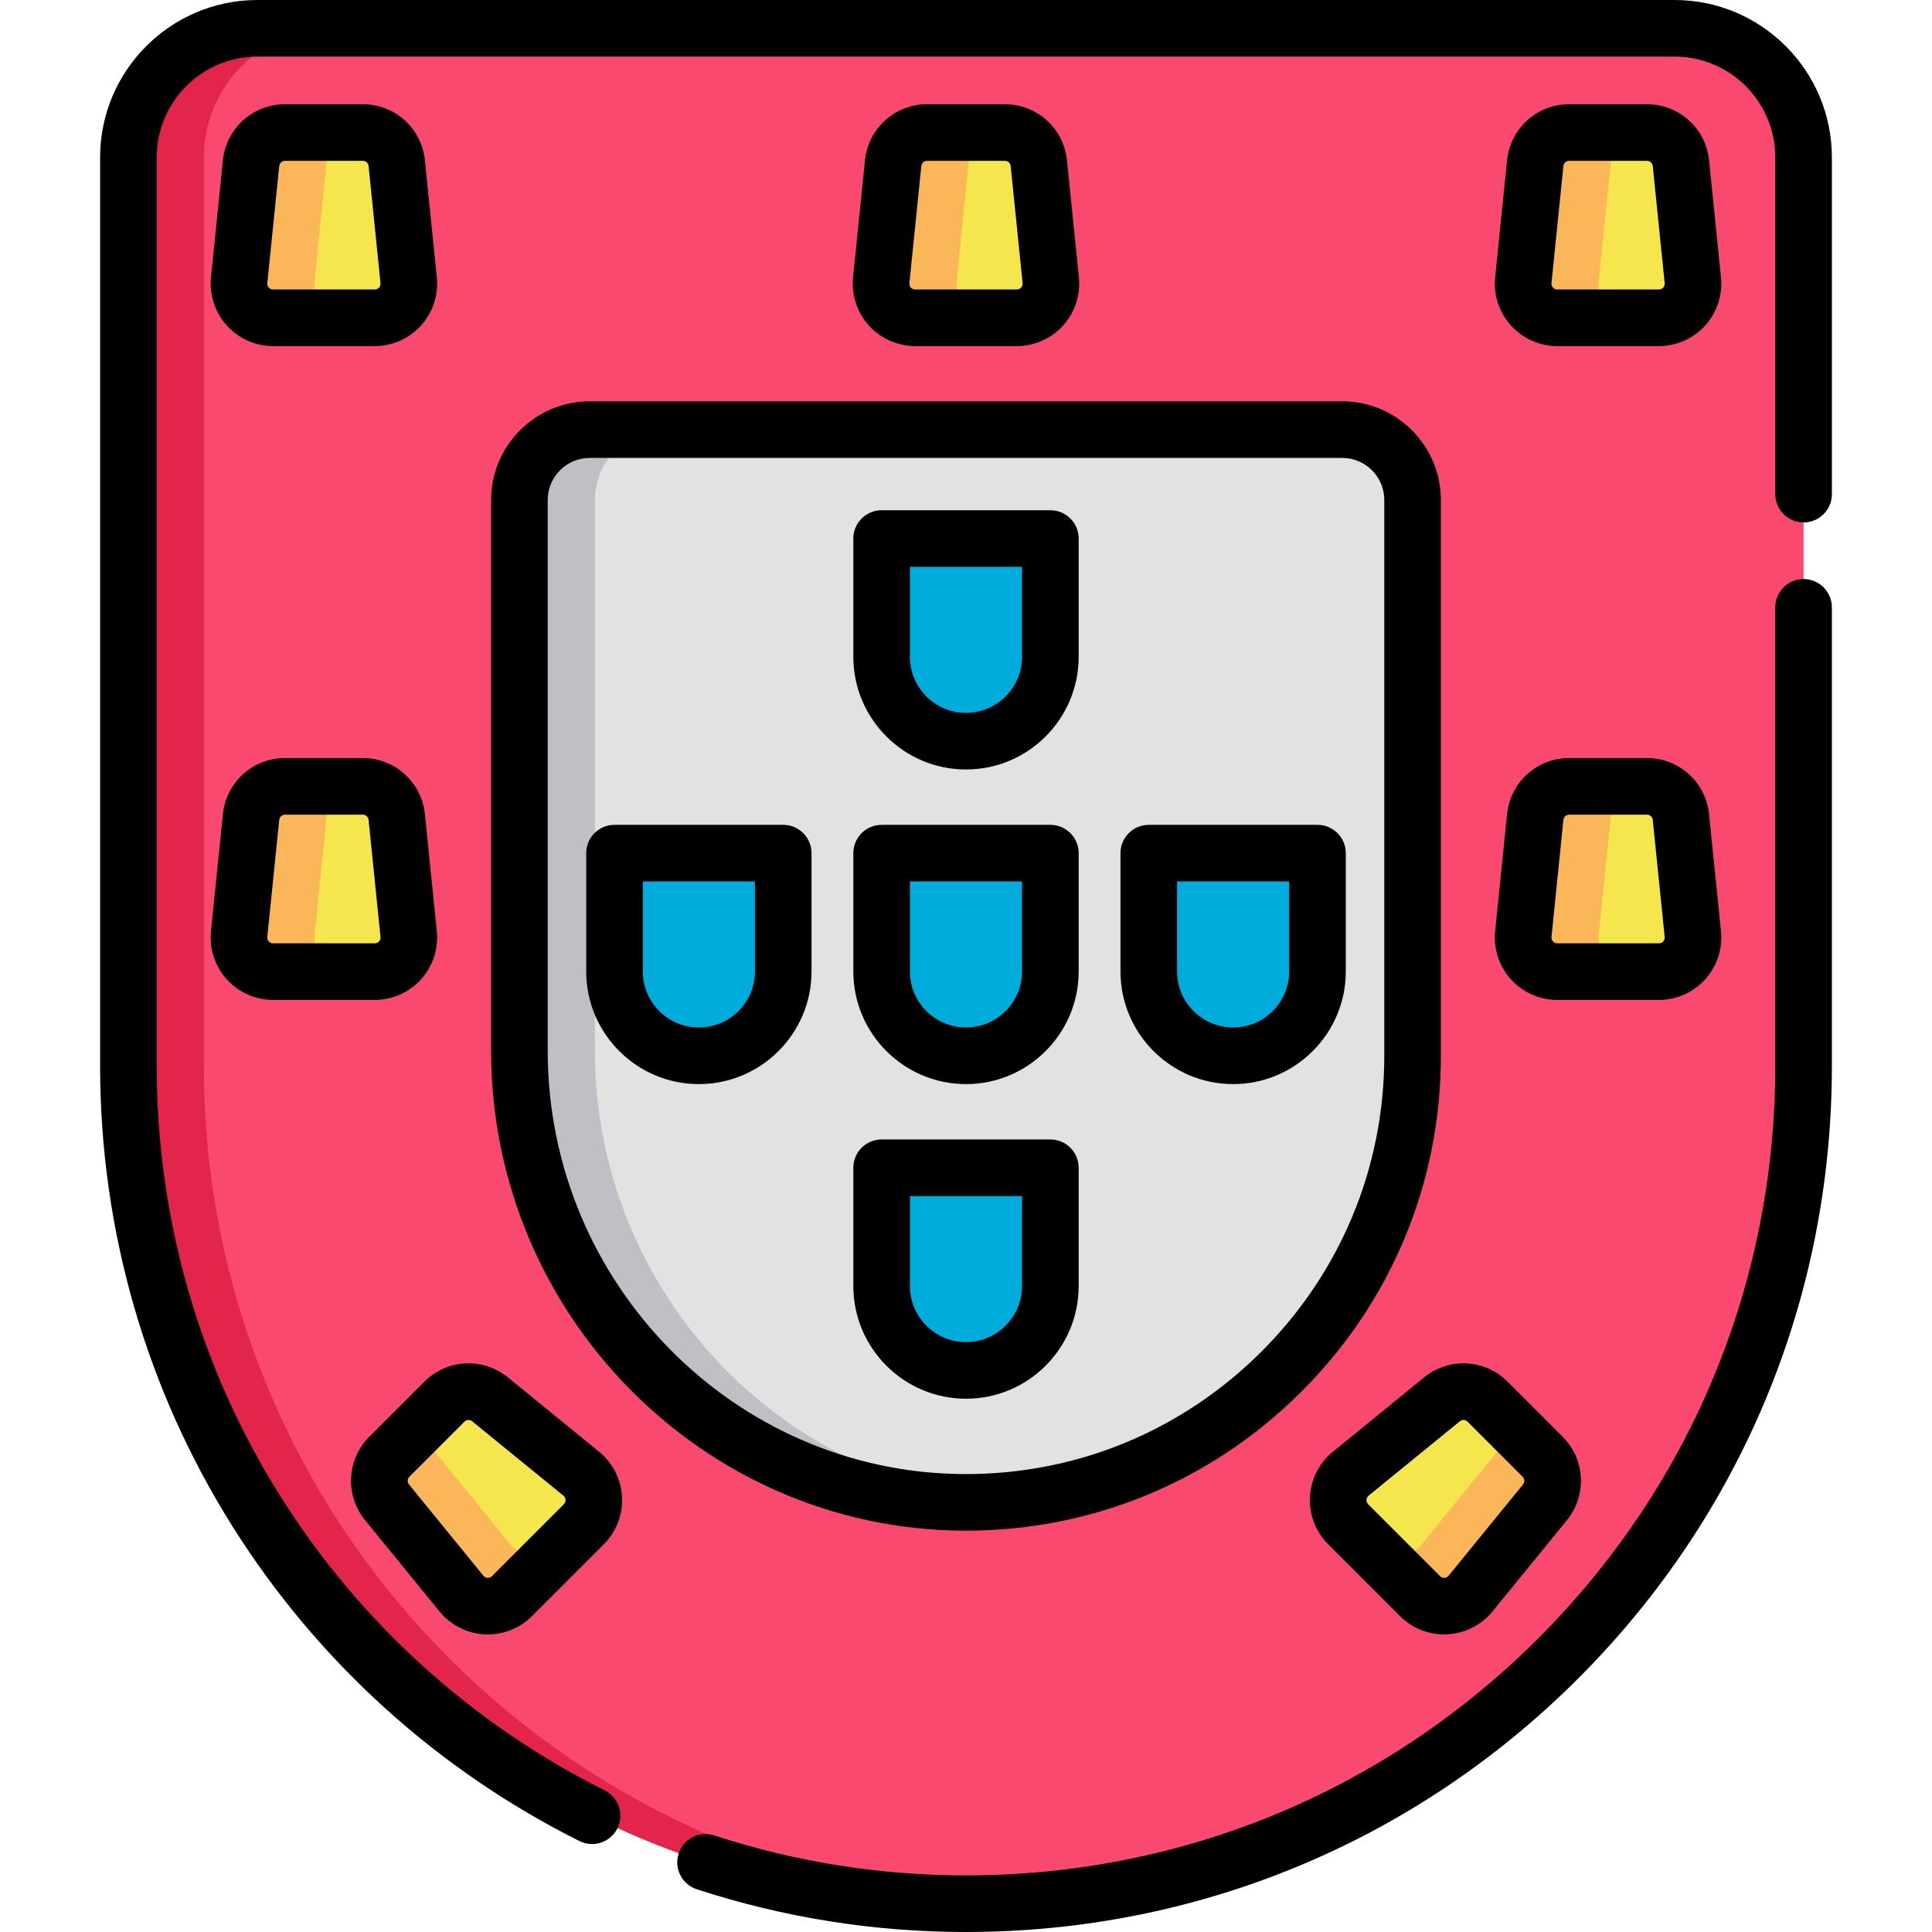 <svg id="Capa_1" enable-background="new 0 0 512 512" height="512" viewBox="0 0 512 512" width="512" xmlns="http://www.w3.org/2000/svg"><path d="m443.771 7.5h-375.542c-18.886 0-34.196 15.31-34.196 34.196v240.838c0 122.588 99.378 221.966 221.967 221.966 122.589 0 221.967-99.378 221.967-221.967v-240.837c0-18.886-15.31-34.196-34.196-34.196z" fill="#f9496e"/><path d="m54.033 282.533v-240.837c0-18.886 15.31-34.196 34.196-34.196h-20c-18.886 0-34.196 15.31-34.196 34.196v240.838c0 122.588 99.378 221.966 221.967 221.966 3.352 0 6.684-.088 10-.235-117.946-5.231-211.967-102.495-211.967-221.732z" fill="#e3254c"/><path d="m355.704 113.855h-199.408c-10.298 0-18.646 8.348-18.646 18.646v145.993c0 65.307 52.352 119.275 117.658 119.651 65.575.377 119.042-52.859 119.042-118.348v-147.297c0-10.298-8.348-18.645-18.646-18.645z" fill="#e2e2e2"/><path d="m157.65 278.493v-145.993c0-10.298 8.348-18.646 18.646-18.646h-20c-10.298 0-18.646 8.348-18.646 18.646v145.993c0 65.307 52.352 119.275 117.658 119.65 3.596.021 7.154-.129 10.671-.424-60.892-5.173-108.329-57.061-108.329-119.226z" fill="#c1bfc5"/><g fill="#00acdc"><path d="m256 279.799c-12.328 0-22.357-10.029-22.357-22.357v-31.347h44.714v31.347c0 12.327-10.029 22.357-22.357 22.357z"/><path d="m185.207 279.799c-12.328 0-22.357-10.029-22.357-22.357v-31.347h44.714v31.347c0 12.327-10.029 22.357-22.357 22.357z"/><path d="m326.793 279.799c12.328 0 22.357-10.029 22.357-22.357v-31.347h-44.714v31.347c0 12.327 10.029 22.357 22.357 22.357z"/><path d="m256 196.421c-12.328 0-22.357-10.029-22.357-22.357v-31.347h44.714v31.347c0 12.328-10.029 22.357-22.357 22.357z"/><path d="m256 363.176c-12.328 0-22.357-10.029-22.357-22.357v-31.347h44.714v31.347c0 12.328-10.029 22.357-22.357 22.357z"/></g><path d="m108.302 74.265-3.159-31.019c-.47-4.615-4.356-8.125-8.995-8.125h-20.614c-4.639 0-8.525 3.51-8.995 8.125l-3.159 31.019c-.543 5.328 3.639 9.957 8.995 9.957h26.932c5.356 0 9.538-4.629 8.995-9.957z" fill="#f4e64c"/><path d="m83.381 74.265 3.159-31.019c.47-4.615 4.356-8.125 8.995-8.125h-20c-4.639 0-8.525 3.511-8.995 8.125l-3.159 31.019c-.543 5.328 3.639 9.957 8.995 9.957h20c-5.356 0-9.538-4.629-8.995-9.957z" fill="#fab659"/><path d="m278.461 74.265-3.159-31.019c-.47-4.615-4.356-8.125-8.995-8.125h-20.615c-4.639 0-8.525 3.51-8.995 8.125l-3.159 31.019c-.543 5.328 3.639 9.957 8.995 9.957h26.932c5.357 0 9.538-4.629 8.996-9.957z" fill="#f4e64c"/><path d="m108.302 247.54-3.159-31.019c-.47-4.615-4.356-8.125-8.995-8.125h-20.614c-4.639 0-8.525 3.51-8.995 8.125l-3.159 31.019c-.543 5.328 3.639 9.957 8.995 9.957h26.932c5.356 0 9.538-4.629 8.995-9.957z" fill="#f4e64c"/><path d="m154.043 390.549-24.167-19.7c-3.595-2.931-8.826-2.665-12.106.615l-14.577 14.577c-3.28 3.28-3.546 8.51-.615 12.106l19.7 24.167c3.384 4.151 9.614 4.467 13.401.681l19.044-19.044c3.787-3.788 3.471-10.018-.68-13.402z" fill="#f4e64c"/><path d="m135.279 409.314-19.7-24.167c-2.931-3.595-2.665-8.826.615-12.105l-13 13c-3.28 3.28-3.546 8.51-.615 12.105l19.7 24.167c3.384 4.151 9.614 4.468 13.401.68l13-13c-3.787 3.787-10.018 3.471-13.401-.68z" fill="#fab659"/><path d="m403.698 74.265 3.159-31.019c.47-4.615 4.356-8.125 8.995-8.125h20.615c4.639 0 8.525 3.51 8.995 8.125l3.159 31.019c.543 5.328-3.639 9.957-8.995 9.957h-26.932c-5.357 0-9.539-4.629-8.996-9.957z" fill="#f4e64c"/><path d="m403.698 247.54 3.159-31.019c.47-4.615 4.356-8.125 8.995-8.125h20.615c4.639 0 8.525 3.51 8.995 8.125l3.159 31.019c.543 5.328-3.639 9.957-8.995 9.957h-26.932c-5.357 0-9.539-4.629-8.996-9.957z" fill="#f4e64c"/><path d="m357.957 390.549 24.167-19.7c3.595-2.931 8.826-2.665 12.106.615l14.577 14.577c3.28 3.28 3.546 8.51.615 12.106l-19.7 24.167c-3.384 4.151-9.614 4.467-13.401.681l-19.044-19.044c-3.787-3.788-3.471-10.018.68-13.402z" fill="#f4e64c"/><path d="m253.539 74.265 3.159-31.019c.47-4.615 4.356-8.125 8.995-8.125h-20c-4.639 0-8.525 3.511-8.995 8.125l-3.159 31.019c-.543 5.328 3.639 9.957 8.995 9.957h20c-5.356 0-9.537-4.629-8.995-9.957z" fill="#fab659"/><path d="m423.698 74.265 3.159-31.019c.47-4.615 4.356-8.125 8.995-8.125h-20c-4.639 0-8.525 3.511-8.995 8.125l-3.159 31.019c-.543 5.328 3.639 9.957 8.995 9.957h20c-5.356 0-9.538-4.629-8.995-9.957z" fill="#fab659"/><path d="m423.698 247.54 3.159-31.019c.47-4.615 4.356-8.125 8.995-8.125h-20c-4.639 0-8.525 3.511-8.995 8.125l-3.159 31.019c-.543 5.328 3.639 9.957 8.995 9.957h20c-5.356 0-9.538-4.629-8.995-9.957z" fill="#fab659"/><path d="m83.381 247.54 3.159-31.019c.47-4.615 4.356-8.125 8.995-8.125h-20c-4.639 0-8.525 3.511-8.995 8.125l-3.159 31.019c-.543 5.328 3.639 9.957 8.995 9.957h20c-5.356 0-9.538-4.629-8.995-9.957z" fill="#fab659"/><path d="m376.722 409.314 19.7-24.167c2.931-3.595 2.665-8.826-.615-12.105l13 13c3.28 3.28 3.546 8.51.615 12.105l-19.7 24.167c-3.384 4.151-9.614 4.468-13.401.68l-13-13c3.787 3.787 10.017 3.471 13.401-.68z" fill="#fab659"/><path d="m485.467 41.696c0-22.991-18.705-41.696-41.696-41.696h-375.542c-22.991 0-41.696 18.705-41.696 41.696v240.837c0 43.441 12.199 85.729 35.278 122.293 22.452 35.57 54.175 64.296 91.742 83.071 1.077.539 2.22.793 3.347.793 2.751 0 5.401-1.52 6.715-4.148 1.852-3.705.349-8.21-3.356-10.062-35.117-17.552-64.774-44.406-85.764-77.66-21.564-34.165-32.962-73.685-32.962-114.288v-240.836c0-14.72 11.976-26.696 26.696-26.696h375.542c14.72 0 26.696 11.976 26.696 26.696v89.254c0 4.142 3.358 7.5 7.5 7.5s7.5-3.358 7.5-7.5z"/><path d="m184.649 500.671c22.997 7.517 47.003 11.329 71.351 11.329 61.292 0 118.917-23.869 162.257-67.209s67.209-100.964 67.209-162.257v-121.584c0-4.142-3.358-7.5-7.5-7.5s-7.5 3.358-7.5 7.5v121.583c0 57.286-22.309 111.144-62.816 151.651s-94.364 62.816-151.65 62.816c-22.763 0-45.201-3.562-66.69-10.586-3.937-1.286-8.172.862-9.459 4.799s.861 8.171 4.798 9.458z"/><path d="m255.265 405.644c.249.001.494.002.743.002 33.431 0 64.902-12.996 88.684-36.642 23.962-23.825 37.159-55.506 37.159-89.208v-147.296c0-14.417-11.729-26.146-26.146-26.146h-199.409c-14.417 0-26.146 11.729-26.146 26.146v145.993c0 69.714 56.126 126.753 125.115 127.151zm-110.115-273.144c0-6.146 5-11.146 11.146-11.146h199.409c6.146 0 11.146 5 11.146 11.146v147.295c0 29.679-11.625 57.583-32.735 78.571-20.951 20.832-48.667 32.279-78.11 32.279-.217 0-.437 0-.654-.002-60.765-.35-110.201-50.661-110.201-112.151v-145.992z"/><path d="m256 287.299c16.463 0 29.857-13.394 29.857-29.857v-31.348c0-4.142-3.358-7.5-7.5-7.5h-44.714c-4.142 0-7.5 3.358-7.5 7.5v31.348c0 16.463 13.394 29.857 29.857 29.857zm-14.857-53.705h29.714v23.848c0 8.192-6.665 14.857-14.857 14.857s-14.857-6.665-14.857-14.857z"/><path d="m215.064 257.442v-31.348c0-4.142-3.358-7.5-7.5-7.5h-44.714c-4.142 0-7.5 3.358-7.5 7.5v31.348c0 16.463 13.394 29.857 29.857 29.857s29.857-13.394 29.857-29.857zm-44.714 0v-23.848h29.714v23.848c0 8.192-6.665 14.857-14.857 14.857s-14.857-6.665-14.857-14.857z"/><path d="m326.793 287.299c16.463 0 29.857-13.394 29.857-29.857v-31.348c0-4.142-3.358-7.5-7.5-7.5h-44.714c-4.142 0-7.5 3.358-7.5 7.5v31.348c0 16.463 13.394 29.857 29.857 29.857zm-14.857-53.705h29.714v23.848c0 8.192-6.665 14.857-14.857 14.857s-14.857-6.665-14.857-14.857z"/><path d="m256 203.921c16.463 0 29.857-13.394 29.857-29.857v-31.347c0-4.142-3.358-7.5-7.5-7.5h-44.714c-4.142 0-7.5 3.358-7.5 7.5v31.347c0 16.463 13.394 29.857 29.857 29.857zm-14.857-53.704h29.714v23.847c0 8.192-6.665 14.857-14.857 14.857s-14.857-6.665-14.857-14.857z"/><path d="m256 370.676c16.463 0 29.857-13.394 29.857-29.857v-31.348c0-4.142-3.358-7.5-7.5-7.5h-44.714c-4.142 0-7.5 3.358-7.5 7.5v31.348c0 16.464 13.394 29.857 29.857 29.857zm-14.857-53.704h29.714v23.848c0 8.192-6.665 14.857-14.857 14.857s-14.857-6.665-14.857-14.857z"/><path d="m72.375 91.722h26.933c4.67 0 9.144-1.987 12.274-5.453 3.13-3.465 4.655-8.118 4.182-12.764l-3.159-31.02c-.864-8.474-7.938-14.865-16.456-14.865h-20.615c-8.518 0-15.592 6.391-16.456 14.865l-3.159 31.019c-.473 4.646 1.051 9.298 4.182 12.764 3.13 3.467 7.605 5.454 12.274 5.454zm1.626-47.716c.081-.79.74-1.385 1.533-1.385h20.615c.793 0 1.453.596 1.533 1.385l3.159 31.019c.057.563-.18.958-.39 1.189-.209.231-.578.508-1.144.508h-26.932c-.566 0-.934-.276-1.144-.508-.209-.232-.447-.626-.39-1.189z"/><path d="m269.466 91.722c4.67 0 9.144-1.987 12.274-5.453 3.13-3.465 4.655-8.118 4.182-12.764l-3.159-31.019c-.863-8.475-7.937-14.866-16.456-14.866h-20.615c-8.518 0-15.593 6.391-16.457 14.865l-3.158 31.019c-.473 4.646 1.05 9.298 4.181 12.764s7.605 5.454 12.275 5.454zm-28.465-16.697 3.158-31.019c.081-.79.74-1.385 1.534-1.385h20.615c.794 0 1.453.595 1.533 1.385l3.159 31.019c.057.563-.18.958-.39 1.189-.209.231-.578.508-1.144.508h-26.932c-.566 0-.935-.276-1.144-.508s-.447-.626-.389-1.189z"/><path d="m60.101 259.544c3.13 3.466 7.604 5.453 12.274 5.453h26.933c4.67 0 9.144-1.987 12.274-5.453 3.13-3.465 4.655-8.118 4.182-12.764l-3.159-31.02c-.864-8.474-7.938-14.865-16.456-14.865h-20.615c-8.518 0-15.592 6.391-16.456 14.865l-3.159 31.019c-.473 4.647 1.052 9.3 4.182 12.765zm13.9-42.263c.081-.79.74-1.385 1.533-1.385h20.615c.793 0 1.453.596 1.533 1.385l3.159 31.019c.057.563-.18.958-.39 1.189-.209.231-.578.508-1.144.508h-26.932c-.566 0-.934-.276-1.144-.508-.209-.232-.447-.626-.39-1.189z"/><path d="m116.466 427.052c2.951 3.62 7.318 5.832 11.981 6.068.279.014.558.021.835.021 4.37 0 8.595-1.74 11.7-4.845l19.044-19.044c3.303-3.302 5.061-7.872 4.824-12.536s-2.449-9.031-6.069-11.982l-24.167-19.7c-6.603-5.383-16.125-4.899-22.148 1.125l-14.576 14.578c-6.023 6.023-6.507 15.544-1.125 22.148zm-7.969-35.708 14.578-14.577c.3-.3.693-.453 1.089-.453.343 0 .688.115.974.349l24.167 19.7c.439.357.55.804.566 1.116s-.049.768-.45 1.168l-19.043 19.043c-.401.4-.862.466-1.168.45-.312-.016-.759-.127-1.116-.565l-19.7-24.167c-.503-.616-.458-1.503.103-2.064z"/><path d="m412.692 91.722h26.932c4.67 0 9.145-1.988 12.275-5.454 3.13-3.465 4.654-8.118 4.181-12.763l-3.158-31.02c-.864-8.474-7.938-14.865-16.457-14.865h-20.615c-8.519 0-15.593 6.391-16.456 14.865l-3.159 31.019c-.473 4.646 1.051 9.298 4.182 12.764 3.131 3.467 7.605 5.454 12.275 5.454zm1.626-47.717c.081-.789.739-1.384 1.533-1.384h20.615c.794 0 1.453.596 1.534 1.385l3.158 31.02c.058.563-.18.957-.389 1.188-.209.232-.578.508-1.144.508h-26.932c-.566 0-.934-.276-1.144-.508-.209-.232-.447-.626-.39-1.189z"/><path d="m400.418 259.544c3.13 3.466 7.604 5.453 12.274 5.453h26.932c4.67 0 9.145-1.988 12.275-5.454s4.654-8.118 4.181-12.763l-3.158-31.02c-.864-8.474-7.938-14.865-16.457-14.865h-20.615c-8.519 0-15.593 6.391-16.456 14.865l-3.159 31.019c-.472 4.647 1.053 9.3 4.183 12.765zm13.9-42.264c.081-.789.739-1.384 1.533-1.384h20.615c.794 0 1.453.596 1.534 1.385l3.158 31.02c.058.563-.18.957-.389 1.188-.209.232-.578.508-1.144.508h-26.932c-.566 0-.934-.276-1.144-.508-.209-.232-.447-.626-.39-1.189z"/><path d="m377.386 365.036-24.167 19.7c-3.62 2.951-5.832 7.318-6.068 11.982s1.521 9.233 4.824 12.535l19.044 19.044c3.104 3.105 7.329 4.845 11.7 4.845.277 0 .556-.007.834-.021 4.665-.237 9.032-2.449 11.983-6.068l19.7-24.167c5.381-6.603 4.898-16.124-1.125-22.147l-14.577-14.576c-6.023-6.027-15.546-6.51-22.148-1.127zm11.541 11.731 14.577 14.576c.562.562.606 1.449.105 2.064l-19.7 24.167c-.358.438-.805.549-1.117.565-.311.019-.768-.05-1.168-.449l-19.044-19.044c-.4-.4-.465-.856-.45-1.168.016-.312.127-.758.565-1.116l24.168-19.701c.615-.501 1.503-.455 2.064.106z"/></svg>